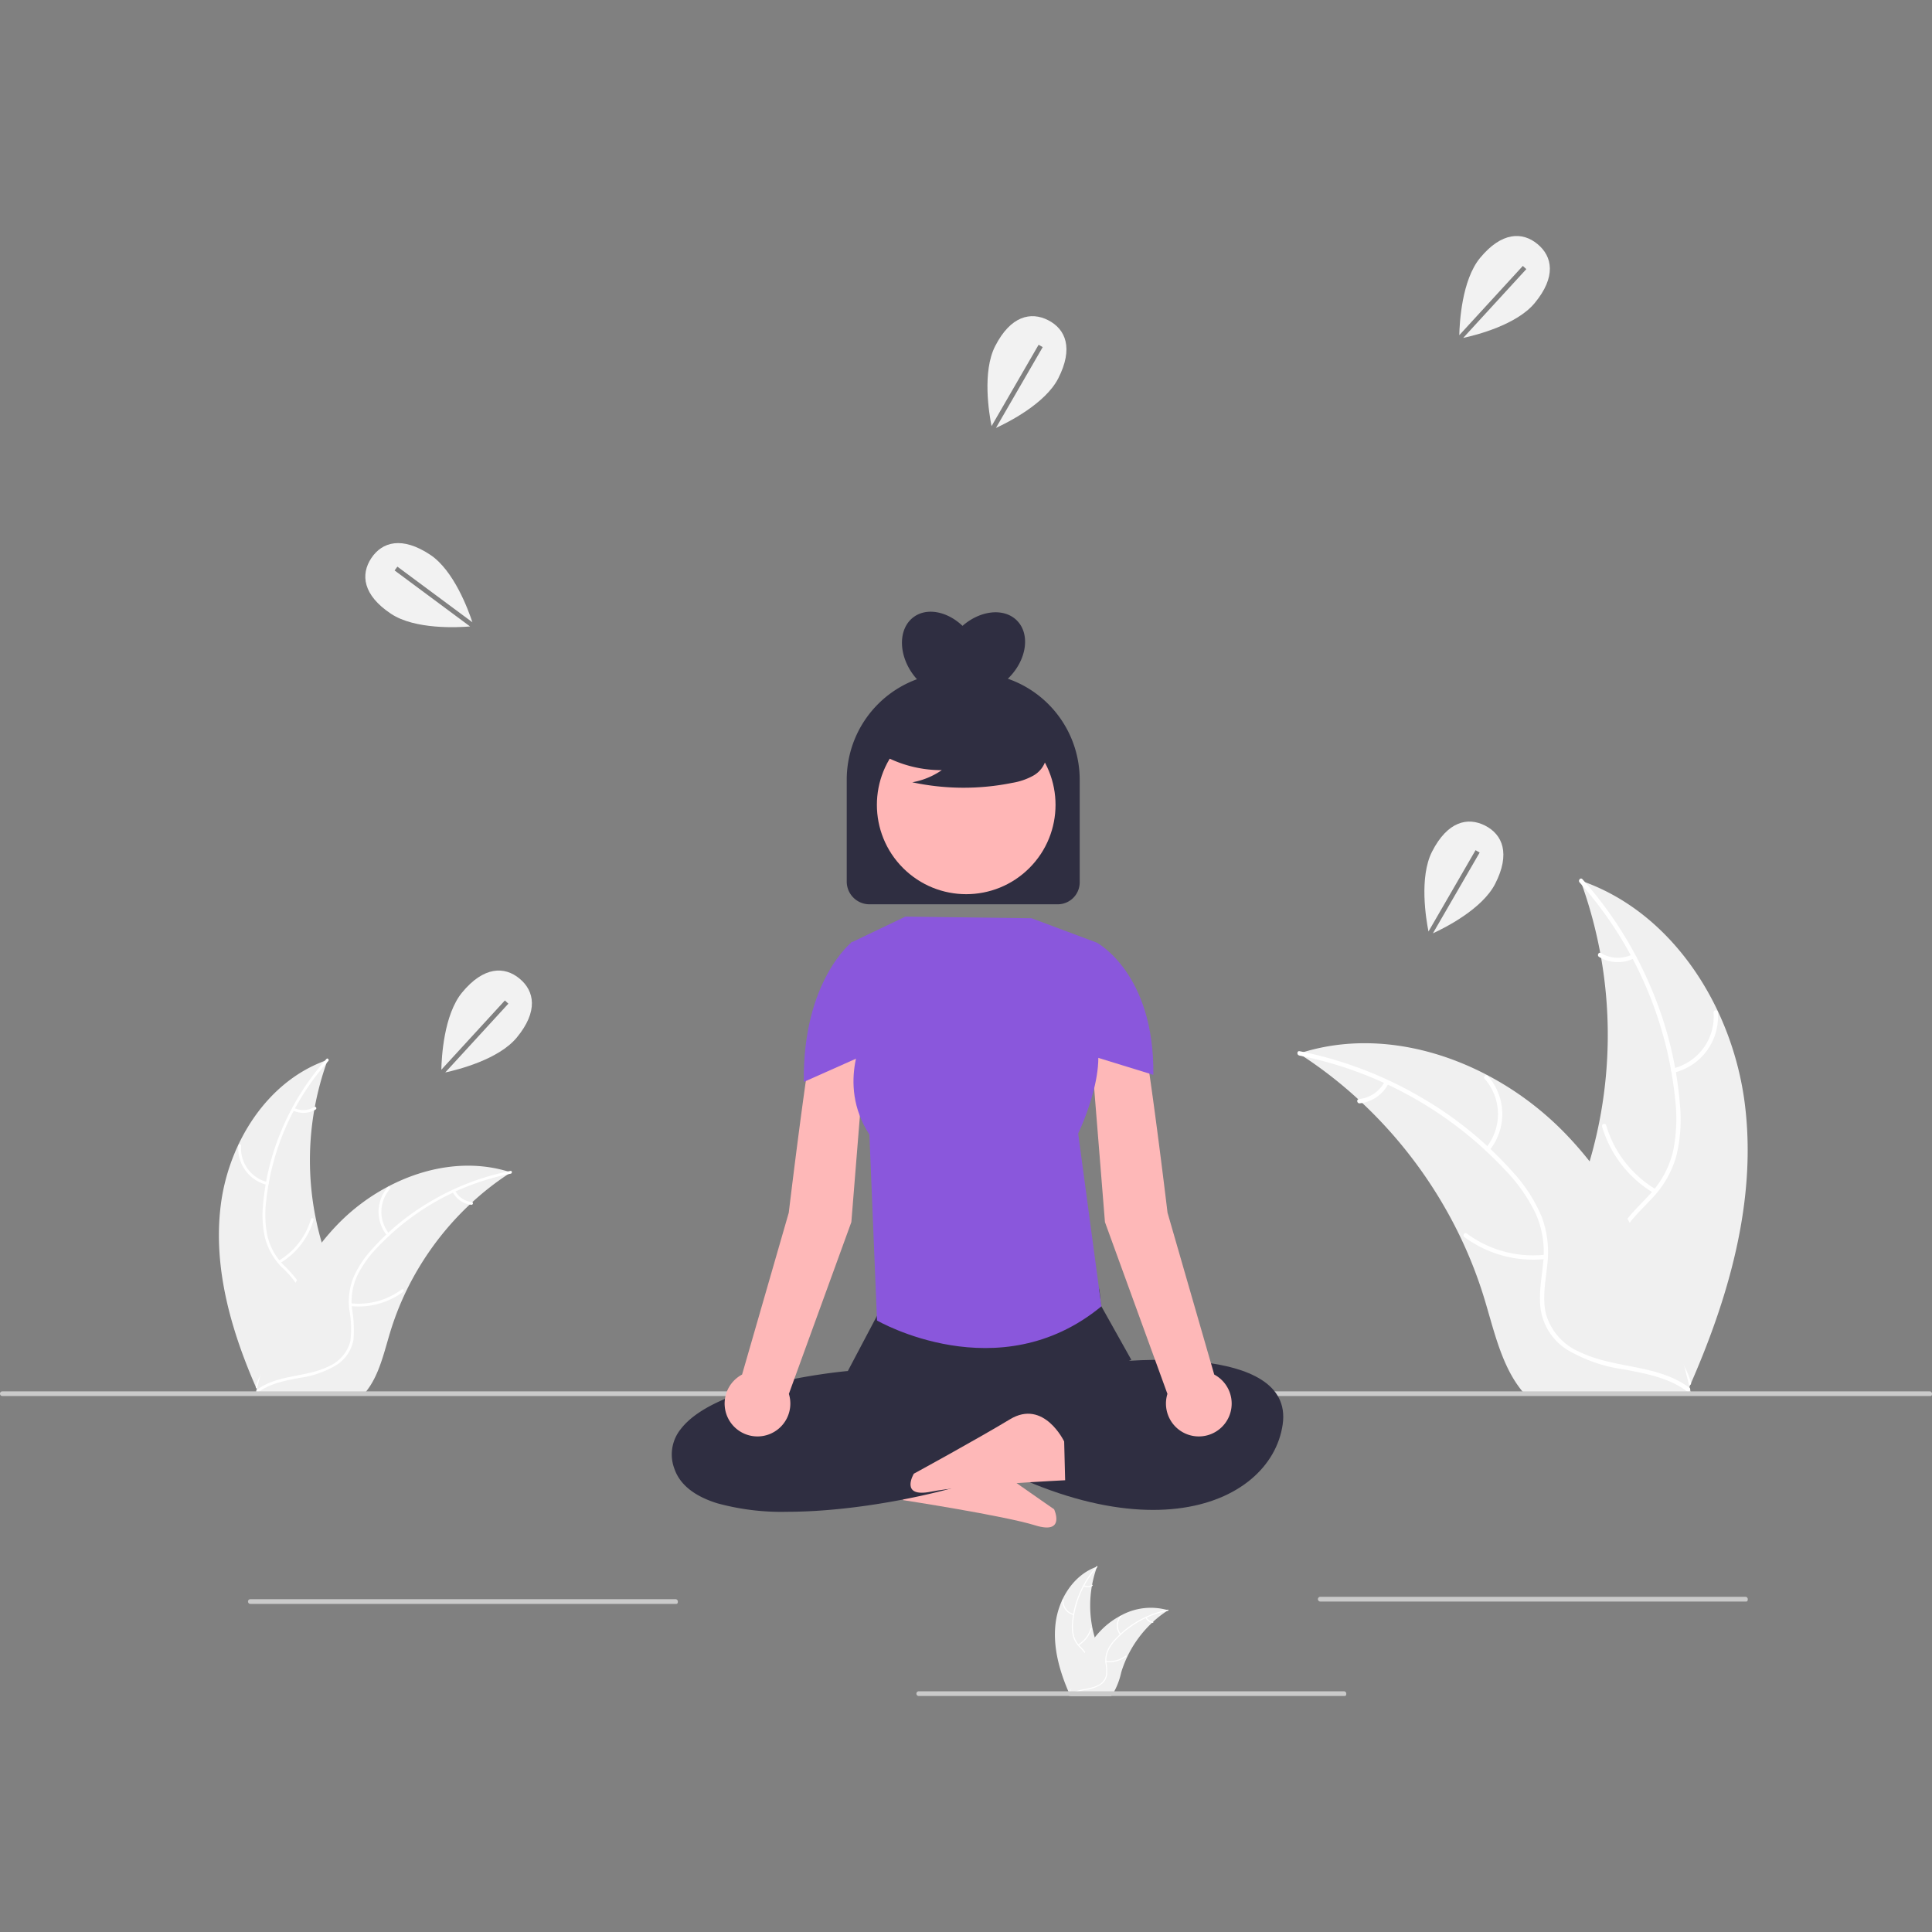 <svg xmlns="http://www.w3.org/2000/svg" xmlns:xlink="http://www.w3.org/1999/xlink" width="292" height="292" viewBox="0 0 292 292">
  <rect x="0" y="0" width="292" height="292" fill="#808080" stroke="none"/>
  <defs>
    <clipPath id="clip-path">
      <rect id="Rectangle_1" data-name="Rectangle 1" width="292" height="292" transform="translate(69 186)" fill="#fff" stroke="#707070" stroke-width="1"/>
    </clipPath>
  </defs>
  <g id="Mask_Group_3" data-name="Mask Group 3" transform="translate(-69 -186)" clip-path="url(#clip-path)">
    <g id="undraw_meditation_re_gll0" transform="translate(69 221.667)">
      <path id="Path_164" data-name="Path 164" d="M205.4,235.547s3.716-6.1,8.488-2.492,13.608,9.688,13.608,9.688,1.81,3.891-2.874,2.429-19.976-3.813-19.976-3.813Z" transform="translate(-68.181 -50.303)" fill="#feb8b8"/>
      <path id="Path_62" data-name="Path 62" d="M101.541,196.824c1.184-9.523,7.086-18.906,16.169-22.006a44.215,44.215,0,0,0,0,30.357c1.4,3.775,3.341,7.828,2.028,11.633a9.884,9.884,0,0,1-5.048,5.311,29.354,29.354,0,0,1-7.16,2.2l-.482.4C103.163,215.945,100.356,206.348,101.541,196.824Z" transform="translate(-68.181 -50.303)" fill="#f0f0f0"/>
      <path id="Path_63" data-name="Path 63" d="M117.8,175a37.792,37.792,0,0,0-9.4,21.269,16.274,16.274,0,0,0,.185,5.1,9.334,9.334,0,0,0,2.322,4.329,19.319,19.319,0,0,1,3,3.588,5.715,5.715,0,0,1,.279,4.666,14.85,14.85,0,0,1-3.29,4.908c-1.473,1.629-3.029,3.3-3.655,5.456-.076.262-.477.129-.4-.133,1.089-3.757,4.736-5.891,6.475-9.274a5.788,5.788,0,0,0,.391-5.079,14.989,14.989,0,0,0-2.975-3.7,9.961,9.961,0,0,1-2.428-4.149,15.046,15.046,0,0,1-.38-5.07,36.664,36.664,0,0,1,2.678-11.142,38.462,38.462,0,0,1,6.916-11.083c.181-.2.46.116.28.317Z" transform="translate(-68.181 -50.303)" fill="#fff"/>
      <path id="Path_64" data-name="Path 64" d="M108.518,193.709a5.67,5.67,0,0,1-4.316-5.94.212.212,0,0,1,.423.021,5.25,5.25,0,0,0,4.026,5.517c.265.063.131.464-.133.4Z" transform="translate(-68.181 -50.303)" fill="#fff"/>
      <path id="Path_65" data-name="Path 65" d="M110.3,205.18a10.929,10.929,0,0,0,4.88-6.294c.077-.261.478-.128.4.133a11.367,11.367,0,0,1-5.092,6.539c-.235.139-.423-.239-.19-.378Z" transform="translate(-68.181 -50.303)" fill="#fff"/>
      <path id="Path_66" data-name="Path 66" d="M112.652,182.1a3.209,3.209,0,0,0,3.042-.154c.233-.142.421.237.19.378a3.6,3.6,0,0,1-3.364.178.219.219,0,0,1-.135-.267.213.213,0,0,1,.267-.135Z" transform="translate(-68.181 -50.303)" fill="#fff"/>
      <path id="Path_67" data-name="Path 67" d="M145.394,191.829c-.143.093-.286.186-.428.282a42.265,42.265,0,0,0-5.4,4.219c-.132.118-.264.239-.393.361a44.559,44.559,0,0,0-9.677,13.247,43.271,43.271,0,0,0-2.37,6.133c-.875,2.9-1.592,6.118-3.323,8.492a7.424,7.424,0,0,1-.578.714H107.573c-.036-.018-.071-.032-.107-.05l-.625.029c.025-.111.054-.225.079-.336.014-.064.032-.128.046-.193.011-.043.021-.086.029-.125,0-.014.007-.029.011-.039.007-.039.018-.075.025-.111q.236-.958.485-1.917s0,0,0-.007a63.627,63.627,0,0,1,5.355-14.057c.071-.132.143-.268.221-.4a41.292,41.292,0,0,1,3.709-5.626,36.5,36.5,0,0,1,2.431-2.781,30.355,30.355,0,0,1,7.6-5.69c5.612-2.963,12.108-4.1,18.105-2.288C145.09,191.732,145.24,191.779,145.394,191.829Z" transform="translate(-68.181 -50.303)" fill="#f0f0f0"/>
      <path id="Path_68" data-name="Path 68" d="M145.358,192.027a37.792,37.792,0,0,0-20.307,11.326,16.275,16.275,0,0,0-2.92,4.18,9.334,9.334,0,0,0-.753,4.855,19.319,19.319,0,0,1,.234,4.67,5.715,5.715,0,0,1-2.586,3.894,14.85,14.85,0,0,1-5.582,1.938c-2.157.414-4.4.809-6.2,2.156-.218.163-.459-.185-.241-.348,3.132-2.344,7.328-1.852,10.754-3.506a5.788,5.788,0,0,0,3.37-3.819,14.988,14.988,0,0,0-.147-4.746,9.96,9.96,0,0,1,.559-4.774,15.046,15.046,0,0,1,2.749-4.277,36.666,36.666,0,0,1,8.846-7.284,38.463,38.463,0,0,1,12.195-4.685c.266-.053.3.369.032.422Z" transform="translate(-68.181 -50.303)" fill="#fff"/>
      <path id="Path_69" data-name="Path 69" d="M126.683,201.378a5.67,5.67,0,0,1,.13-7.341c.181-.2.505.067.325.271a5.25,5.25,0,0,0-.107,6.829c.174.21-.175.449-.348.241Z" transform="translate(-68.181 -50.303)" fill="#fff"/>
      <path id="Path_70" data-name="Path 70" d="M121.2,211.613a10.928,10.928,0,0,0,7.686-2.087c.219-.162.459.185.241.348a11.367,11.367,0,0,1-8,2.156c-.271-.03-.194-.446.076-.416Z" transform="translate(-68.181 -50.303)" fill="#fff"/>
      <path id="Path_71" data-name="Path 71" d="M136.971,194.6a3.21,3.21,0,0,0,2.521,1.708c.271.027.194.443-.076.416a3.6,3.6,0,0,1-2.794-1.883.219.219,0,0,1,.053-.294.213.213,0,0,1,.294.053Z" transform="translate(-68.181 -50.303)" fill="#fff"/>
      <path id="Path_72" data-name="Path 72" d="M227.726,259.942c.459-3.691,2.746-7.327,6.266-8.528a17.136,17.136,0,0,0,0,11.765c.541,1.463,1.295,3.034.786,4.508a3.83,3.83,0,0,1-1.957,2.058,11.375,11.375,0,0,1-2.775.853l-.187.154C228.355,267.352,227.267,263.632,227.726,259.942Z" transform="translate(-68.181 -50.303)" fill="#f0f0f0"/>
      <path id="Path_73" data-name="Path 73" d="M234.027,251.483a14.646,14.646,0,0,0-3.641,8.243,6.307,6.307,0,0,0,.072,1.975,3.617,3.617,0,0,0,.9,1.678,7.49,7.49,0,0,1,1.162,1.391,2.215,2.215,0,0,1,.108,1.808,5.755,5.755,0,0,1-1.275,1.9,5.651,5.651,0,0,0-1.416,2.115c-.029.1-.185.05-.156-.051.422-1.456,1.835-2.283,2.509-3.594a2.243,2.243,0,0,0,.152-1.968,5.81,5.81,0,0,0-1.153-1.434,3.86,3.86,0,0,1-.941-1.608,5.831,5.831,0,0,1-.147-1.965,14.21,14.21,0,0,1,1.038-4.318,14.907,14.907,0,0,1,2.68-4.3c.07-.078.178.045.108.123Z" transform="translate(-68.181 -50.303)" fill="#fff"/>
      <path id="Path_74" data-name="Path 74" d="M230.43,258.734a2.2,2.2,0,0,1-1.673-2.3c.008-.105.172-.1.164.008a2.035,2.035,0,0,0,1.56,2.138c.1.024.051.18-.051.156Z" transform="translate(-68.181 -50.303)" fill="#fff"/>
      <path id="Path_75" data-name="Path 75" d="M231.122,263.18a4.235,4.235,0,0,0,1.891-2.439c.03-.1.185-.05.156.051a4.405,4.405,0,0,1-1.973,2.534c-.091.054-.164-.093-.074-.146Z" transform="translate(-68.181 -50.303)" fill="#fff"/>
      <path id="Path_76" data-name="Path 76" d="M232.033,254.237a1.244,1.244,0,0,0,1.179-.06c.09-.055.163.092.074.146a1.394,1.394,0,0,1-1.3.069.085.085,0,0,1-.052-.1.082.082,0,0,1,.1-.052Z" transform="translate(-68.181 -50.303)" fill="#fff"/>
      <path id="Path_77" data-name="Path 77" d="M244.721,258.006l-.166.109a16.384,16.384,0,0,0-2.094,1.635c-.051.046-.1.093-.152.14a17.27,17.27,0,0,0-3.75,5.134,16.776,16.776,0,0,0-.919,2.377,10.917,10.917,0,0,1-1.288,3.291,2.871,2.871,0,0,1-.224.277h-6.063l-.041-.019-.242.011c.01-.043.021-.087.03-.13.006-.025.012-.05.018-.075s.008-.033.011-.048l0-.015c0-.015.007-.029.01-.043q.091-.371.188-.743v0a24.657,24.657,0,0,1,2.075-5.448c.028-.051.055-.1.086-.155a16,16,0,0,1,1.437-2.18,14.143,14.143,0,0,1,.942-1.078,11.765,11.765,0,0,1,2.944-2.205,9.341,9.341,0,0,1,7.017-.887Z" transform="translate(-68.181 -50.303)" fill="#f0f0f0"/>
      <path id="Path_78" data-name="Path 78" d="M244.708,258.083a14.647,14.647,0,0,0-7.87,4.389,6.307,6.307,0,0,0-1.132,1.62,3.617,3.617,0,0,0-.292,1.881,7.487,7.487,0,0,1,.091,1.81,2.215,2.215,0,0,1-1,1.509,5.755,5.755,0,0,1-2.163.751,5.65,5.65,0,0,0-2.4.836c-.085.063-.178-.072-.093-.135,1.214-.908,2.84-.718,4.168-1.359a2.243,2.243,0,0,0,1.306-1.48,5.809,5.809,0,0,0-.057-1.839,3.86,3.86,0,0,1,.217-1.85,5.831,5.831,0,0,1,1.065-1.658,14.209,14.209,0,0,1,3.428-2.823,14.907,14.907,0,0,1,4.726-1.816c.1-.02.115.143.013.164Z" transform="translate(-68.181 -50.303)" fill="#fff"/>
      <path id="Path_79" data-name="Path 79" d="M237.47,261.707a2.2,2.2,0,0,1,.05-2.845c.07-.079.2.026.126.105a2.035,2.035,0,0,0-.041,2.647c.067.081-.068.174-.135.093Z" transform="translate(-68.181 -50.303)" fill="#fff"/>
      <path id="Path_80" data-name="Path 80" d="M235.346,265.673a4.235,4.235,0,0,0,2.979-.809c.085-.063.178.072.093.135a4.405,4.405,0,0,1-3.1.835c-.105-.012-.075-.173.029-.161Z" transform="translate(-68.181 -50.303)" fill="#fff"/>
      <path id="Path_81" data-name="Path 81" d="M241.457,259.08a1.244,1.244,0,0,0,.977.662c.105.01.075.172-.029.161a1.394,1.394,0,0,1-1.083-.73.085.085,0,0,1,.021-.114.082.082,0,0,1,.114.021Z" transform="translate(-68.181 -50.303)" fill="#fff"/>
      <path id="Path_82" data-name="Path 82" d="M331.9,181.544c-1.82-14.638-10.892-29.06-24.852-33.824a67.961,67.961,0,0,1,0,46.66c-2.145,5.8-5.135,12.033-3.117,17.881,1.255,3.639,4.327,6.423,7.76,8.164a45.12,45.12,0,0,0,11.006,3.383l.74.612C329.411,210.934,333.725,196.182,331.9,181.544Z" transform="translate(-68.181 -50.303)" fill="#f0f0f0"/>
      <path id="Path_83" data-name="Path 83" d="M306.914,148a58.088,58.088,0,0,1,14.441,32.692,25.015,25.015,0,0,1-.285,7.832,14.347,14.347,0,0,1-3.568,6.655c-1.608,1.767-3.458,3.388-4.609,5.516a8.785,8.785,0,0,0-.429,7.172,22.825,22.825,0,0,0,5.057,7.544c2.264,2.5,4.655,5.068,5.617,8.387.117.4.734.2.617-.2-1.674-5.774-7.28-9.054-9.953-14.255a8.9,8.9,0,0,1-.6-7.806c1.023-2.24,2.929-3.914,4.573-5.689a15.309,15.309,0,0,0,3.731-6.377,23.126,23.126,0,0,0,.585-7.793,56.356,56.356,0,0,0-4.116-17.126,59.118,59.118,0,0,0-10.63-17.036c-.278-.311-.706.178-.43.488Z" transform="translate(-68.181 -50.303)" fill="#fff"/>
      <path id="Path_84" data-name="Path 84" d="M321.18,176.755a8.715,8.715,0,0,0,6.634-9.129.325.325,0,0,0-.649.032,8.07,8.07,0,0,1-6.188,8.48c-.407.1-.2.714.2.617Z" transform="translate(-68.181 -50.303)" fill="#fff"/>
      <path id="Path_85" data-name="Path 85" d="M318.436,194.388a16.8,16.8,0,0,1-7.5-9.674c-.118-.4-.735-.2-.617.2a17.472,17.472,0,0,0,7.826,10.051C318.5,195.183,318.794,194.6,318.436,194.388Z" transform="translate(-68.181 -50.303)" fill="#fff"/>
      <path id="Path_86" data-name="Path 86" d="M314.826,158.918a4.933,4.933,0,0,1-4.675-.237c-.358-.218-.648.364-.292.581a5.528,5.528,0,0,0,5.171.274.336.336,0,0,0,.207-.411.327.327,0,0,0-.411-.207Z" transform="translate(-68.181 -50.303)" fill="#fff"/>
      <path id="Path_87" data-name="Path 87" d="M264.5,173.865c.219.143.439.285.659.433a64.97,64.97,0,0,1,8.307,6.485c.2.181.406.368.6.554A68.49,68.49,0,0,1,288.945,201.7a66.511,66.511,0,0,1,3.643,9.426c1.344,4.461,2.447,9.4,5.108,13.053a11.416,11.416,0,0,0,.889,1.1h24.049c.055-.027.11-.049.165-.077l.96.044c-.039-.17-.082-.346-.121-.516-.022-.1-.049-.2-.071-.3-.016-.066-.033-.132-.044-.192-.005-.022-.011-.044-.016-.06-.011-.06-.028-.115-.039-.17q-.362-1.473-.746-2.946c0-.005,0-.005-.005-.011a97.8,97.8,0,0,0-8.23-21.607c-.11-.2-.219-.411-.34-.615a63.465,63.465,0,0,0-5.7-8.647,56.1,56.1,0,0,0-3.737-4.274,46.657,46.657,0,0,0-11.676-8.746c-8.625-4.554-18.611-6.3-27.829-3.517C264.967,173.717,264.737,173.789,264.5,173.865Z" transform="translate(-68.181 -50.303)" fill="#f0f0f0"/>
      <path id="Path_88" data-name="Path 88" d="M264.555,174.171a58.088,58.088,0,0,1,31.213,17.409A25.014,25.014,0,0,1,300.257,198a14.347,14.347,0,0,1,1.157,7.462c-.22,2.379-.721,4.787-.359,7.179a8.785,8.785,0,0,0,3.975,5.984,22.824,22.824,0,0,0,8.58,2.979c3.315.636,6.768,1.244,9.535,3.314.335.251.7-.284.37-.534-4.813-3.6-11.264-2.846-16.529-5.39a8.9,8.9,0,0,1-5.18-5.87c-.532-2.4-.018-4.888.226-7.3a15.31,15.31,0,0,0-.86-7.338,23.126,23.126,0,0,0-4.225-6.574,56.355,56.355,0,0,0-13.6-11.2,59.118,59.118,0,0,0-18.744-7.2c-.409-.081-.457.568-.05.648Z" transform="translate(-68.181 -50.303)" fill="#fff"/>
      <path id="Path_89" data-name="Path 89" d="M293.26,188.543a8.715,8.715,0,0,0-.2-11.283c-.277-.313-.777.1-.5.417a8.07,8.07,0,0,1,.164,10.5C292.459,188.5,292.995,188.864,293.26,188.543Z" transform="translate(-68.181 -50.303)" fill="#fff"/>
      <path id="Path_90" data-name="Path 90" d="M301.685,204.274a16.8,16.8,0,0,1-11.814-3.208c-.336-.25-.706.285-.37.534a17.472,17.472,0,0,0,12.3,3.313C302.217,204.868,302.1,204.228,301.685,204.274Z" transform="translate(-68.181 -50.303)" fill="#fff"/>
      <path id="Path_91" data-name="Path 91" d="M277.447,178.127a4.933,4.933,0,0,1-3.876,2.625c-.417.041-.3.68.116.64a5.528,5.528,0,0,0,4.294-2.895.336.336,0,0,0-.082-.452.327.327,0,0,0-.452.082Z" transform="translate(-68.181 -50.303)" fill="#fff"/>
      <path id="Path_92" data-name="Path 92" d="M359.942,225.634H68.538a.357.357,0,1,1,0-.714H359.824a.357.357,0,0,1,.357.357C360.181,225.474,360.138,225.634,359.942,225.634Z" transform="translate(-68.181 -50.303)" fill="#cacaca"/>
      <path id="Path_93" data-name="Path 93" d="M170.391,257.047H106.02a.357.357,0,1,1,0-.714h64.254a.357.357,0,0,1,.357.357C170.631,256.887,170.588,257.047,170.391,257.047Z" transform="translate(-68.181 -50.303)" fill="#cacaca"/>
      <path id="Path_94" data-name="Path 94" d="M271.413,270.969H207.042a.357.357,0,1,1,0-.714H271.3a.357.357,0,0,1,.357.357C271.653,270.809,271.61,270.969,271.413,270.969Z" transform="translate(-68.181 -50.303)" fill="#cacaca"/>
      <path id="Path_95" data-name="Path 95" d="M332.1,256.69H267.726a.357.357,0,0,1,0-.714H331.98a.357.357,0,0,1,.357.357C332.337,256.53,332.294,256.69,332.1,256.69Z" transform="translate(-68.181 -50.303)" fill="#cacaca"/>
      <path id="Path_161" data-name="Path 161" d="M187.143,243.125a36.671,36.671,0,0,1-10.568-1.289c-3.457-1.077-5.628-2.817-6.453-5.178a6.1,6.1,0,0,1,.956-6.044c5.114-6.664,22.863-8.544,25.244-8.766l4.831-9.148c.309-2.183-1.153-3.835,1.373-3.876l29.891-.406c2.482-.052,1.777,1.485,2.2,3.613l4.554,8.13-19.6,8.272,2.963,7.221-.193.112C216.608,239.092,200.111,243.124,187.143,243.125Z" transform="translate(-68.181 -50.303)" fill="#2f2e41"/>
      <path id="Path_162" data-name="Path 162" d="M236.46,220.506s27.372-3.132,25.587,9.4-22.612,21.405-54.15,0l3.57-6.265s11.752-.585,18.893-3.717Z" transform="translate(-68.181 -50.303)" fill="#2f2e41"/>
      <path id="Path_166" data-name="Path 166" d="M197.708,163.741s-5.2-.946-6.621,7.094-3.692,27.085-3.692,27.085l-7.057,24.464a4.966,4.966,0,1,0,7.073,2.921l9.443-25.965,1.8-22.356V165.272a1.711,1.711,0,0,0-.946-1.531Z" transform="translate(-68.181 -50.303)" fill="#feb8b8"/>
      <path id="Path_166-2" data-name="Path 166" d="M234.327,163.741s5.2-.946,6.621,7.094,3.692,27.085,3.692,27.085l7.057,24.464a4.966,4.966,0,1,1-7.073,2.921l-9.443-25.965-1.8-22.356V165.272a1.711,1.711,0,0,1,.946-1.531Z" transform="translate(-68.181 -50.303)" fill="#feb8b8"/>
      <path id="Path_96" data-name="Path 96" d="M233.931,157.1l-9.841-3.681-19.074-.246-8.21,3.927,2.306,13.253s-4.656,7.884.47,15.768l1.15,28.094s18.39,10.664,33.912-2.142l-3.508-26.121s5.868-12.119,1.32-16.621Z" transform="translate(-68.181 -50.303)" fill="#8a57dc"/>
      <path id="Path_97" data-name="Path 97" d="M229.923,161.214l4.008-4.118s8.747,4.6,8.567,19.99l-11.034-3.4Z" transform="translate(-68.181 -50.303)" fill="#8a57dc"/>
      <path id="Path_98" data-name="Path 98" d="M201.259,161.214,197,156.956s-7.514,5.812-7.334,21.2l10.051-4.472Z" transform="translate(-68.181 -50.303)" fill="#8a57dc"/>
      <path id="Path_163" data-name="Path 163" d="M229.018,232.5s-3.065-6.449-8.184-3.358-14.538,8.227-14.538,8.227-2.2,3.682,2.607,2.714,20.263-1.724,20.263-1.724Z" transform="translate(-68.181 -50.303)" fill="#feb8b8"/>
      <path id="Path_99" data-name="Path 99" d="M220.5,117.216c.043-.042.089-.079.131-.122,2.739-2.739,3.294-6.625,1.24-8.679-1.941-1.941-5.517-1.55-8.216.811-2.314-2.2-5.417-2.818-7.426-1.3-2.316,1.754-2.3,5.679.04,8.767.16.211.328.411.5.6a16.173,16.173,0,0,0-10.614,15.188v15.392a3.437,3.437,0,0,0,3.437,3.437h28.449A3.322,3.322,0,0,0,231.366,148V132.488A16.169,16.169,0,0,0,220.5,117.217Z" transform="translate(-68.181 -50.303)" fill="#2f2e41"/>
      <circle id="Ellipse_5" data-name="Ellipse 5" cx="13.5" cy="13.5" r="13.5" transform="translate(126.94 85.979) rotate(-45)" fill="#ffb6b6"/>
      <path id="Path_100" data-name="Path 100" d="M200.026,127.791a18.361,18.361,0,0,0,10.493,3.243,11.251,11.251,0,0,1-4.46,1.835,37.023,37.023,0,0,0,15.123.085,9.788,9.788,0,0,0,3.166-1.087,4.006,4.006,0,0,0,1.954-2.613c.332-1.9-1.145-3.618-2.68-4.778a19.769,19.769,0,0,0-16.613-3.32,9.1,9.1,0,0,0-4.92,2.78,4.482,4.482,0,0,0-.414,5.322Z" transform="translate(-68.181 -50.303)" fill="#2f2e41"/>
      <path id="Path_101" data-name="Path 101" d="M71.579,58.961Z" fill="#f2f2f2"/>
      <path id="Path_102" data-name="Path 102" d="M127.82,100.852l.425-.574,11.333,8.407c-.616-1.877-2.8-7.828-6.37-10.2-4.269-2.836-7.273-1.954-8.91.509s-1.286,5.574,2.983,8.411c3.619,2.4,10.066,2.07,11.947,1.913Z" transform="translate(-68.181 -50.303)" fill="#f2f2f2"/>
      <path id="Path_103" data-name="Path 103" d="M220.553,15.524Z" fill="#f2f2f2"/>
      <path id="Path_104" data-name="Path 104" d="M298.342,54.826l.526.483-9.54,10.4c1.931-.417,8.076-1.967,10.809-5.274,3.265-3.951,2.7-7.03.42-8.914s-5.41-1.859-8.675,2.092c-2.768,3.349-3.106,9.8-3.145,11.683Z" transform="translate(-68.181 -50.303)" fill="#f2f2f2"/>
      <path id="Path_105" data-name="Path 105" d="M66.7,126.541Z" fill="#f2f2f2"/>
      <path id="Path_106" data-name="Path 106" d="M144.489,165.844l.526.483-9.54,10.4c1.931-.417,8.076-1.967,10.809-5.274,3.265-3.951,2.7-7.03.42-8.914s-5.41-1.859-8.675,2.092c-2.768,3.349-3.106,9.8-3.145,11.683Z" transform="translate(-68.181 -50.303)" fill="#f2f2f2"/>
      <path id="Path_107" data-name="Path 107" d="M149.971,29.256Z" fill="#f2f2f2"/>
      <path id="Path_108" data-name="Path 108" d="M225.156,66.741l.618.358-7.067,12.214c1.8-.825,7.46-3.666,9.414-7.486,2.334-4.564,1.117-7.448-1.516-8.794s-5.684-.646-8.018,3.918c-1.979,3.868-.915,10.236-.545,12.087Z" transform="translate(-68.181 -50.303)" fill="#f2f2f2"/>
      <path id="Path_109" data-name="Path 109" d="M216.01,105.647Z" fill="#f2f2f2"/>
      <path id="Path_110" data-name="Path 110" d="M291.195,143.132l.618.358L284.746,155.7c1.8-.825,7.46-3.666,9.414-7.486,2.334-4.564,1.117-7.448-1.516-8.794s-5.684-.646-8.018,3.918c-1.979,3.868-.915,10.236-.545,12.087Z" transform="translate(-68.181 -50.303)" fill="#f2f2f2"/>
    </g>
  </g>
</svg>
